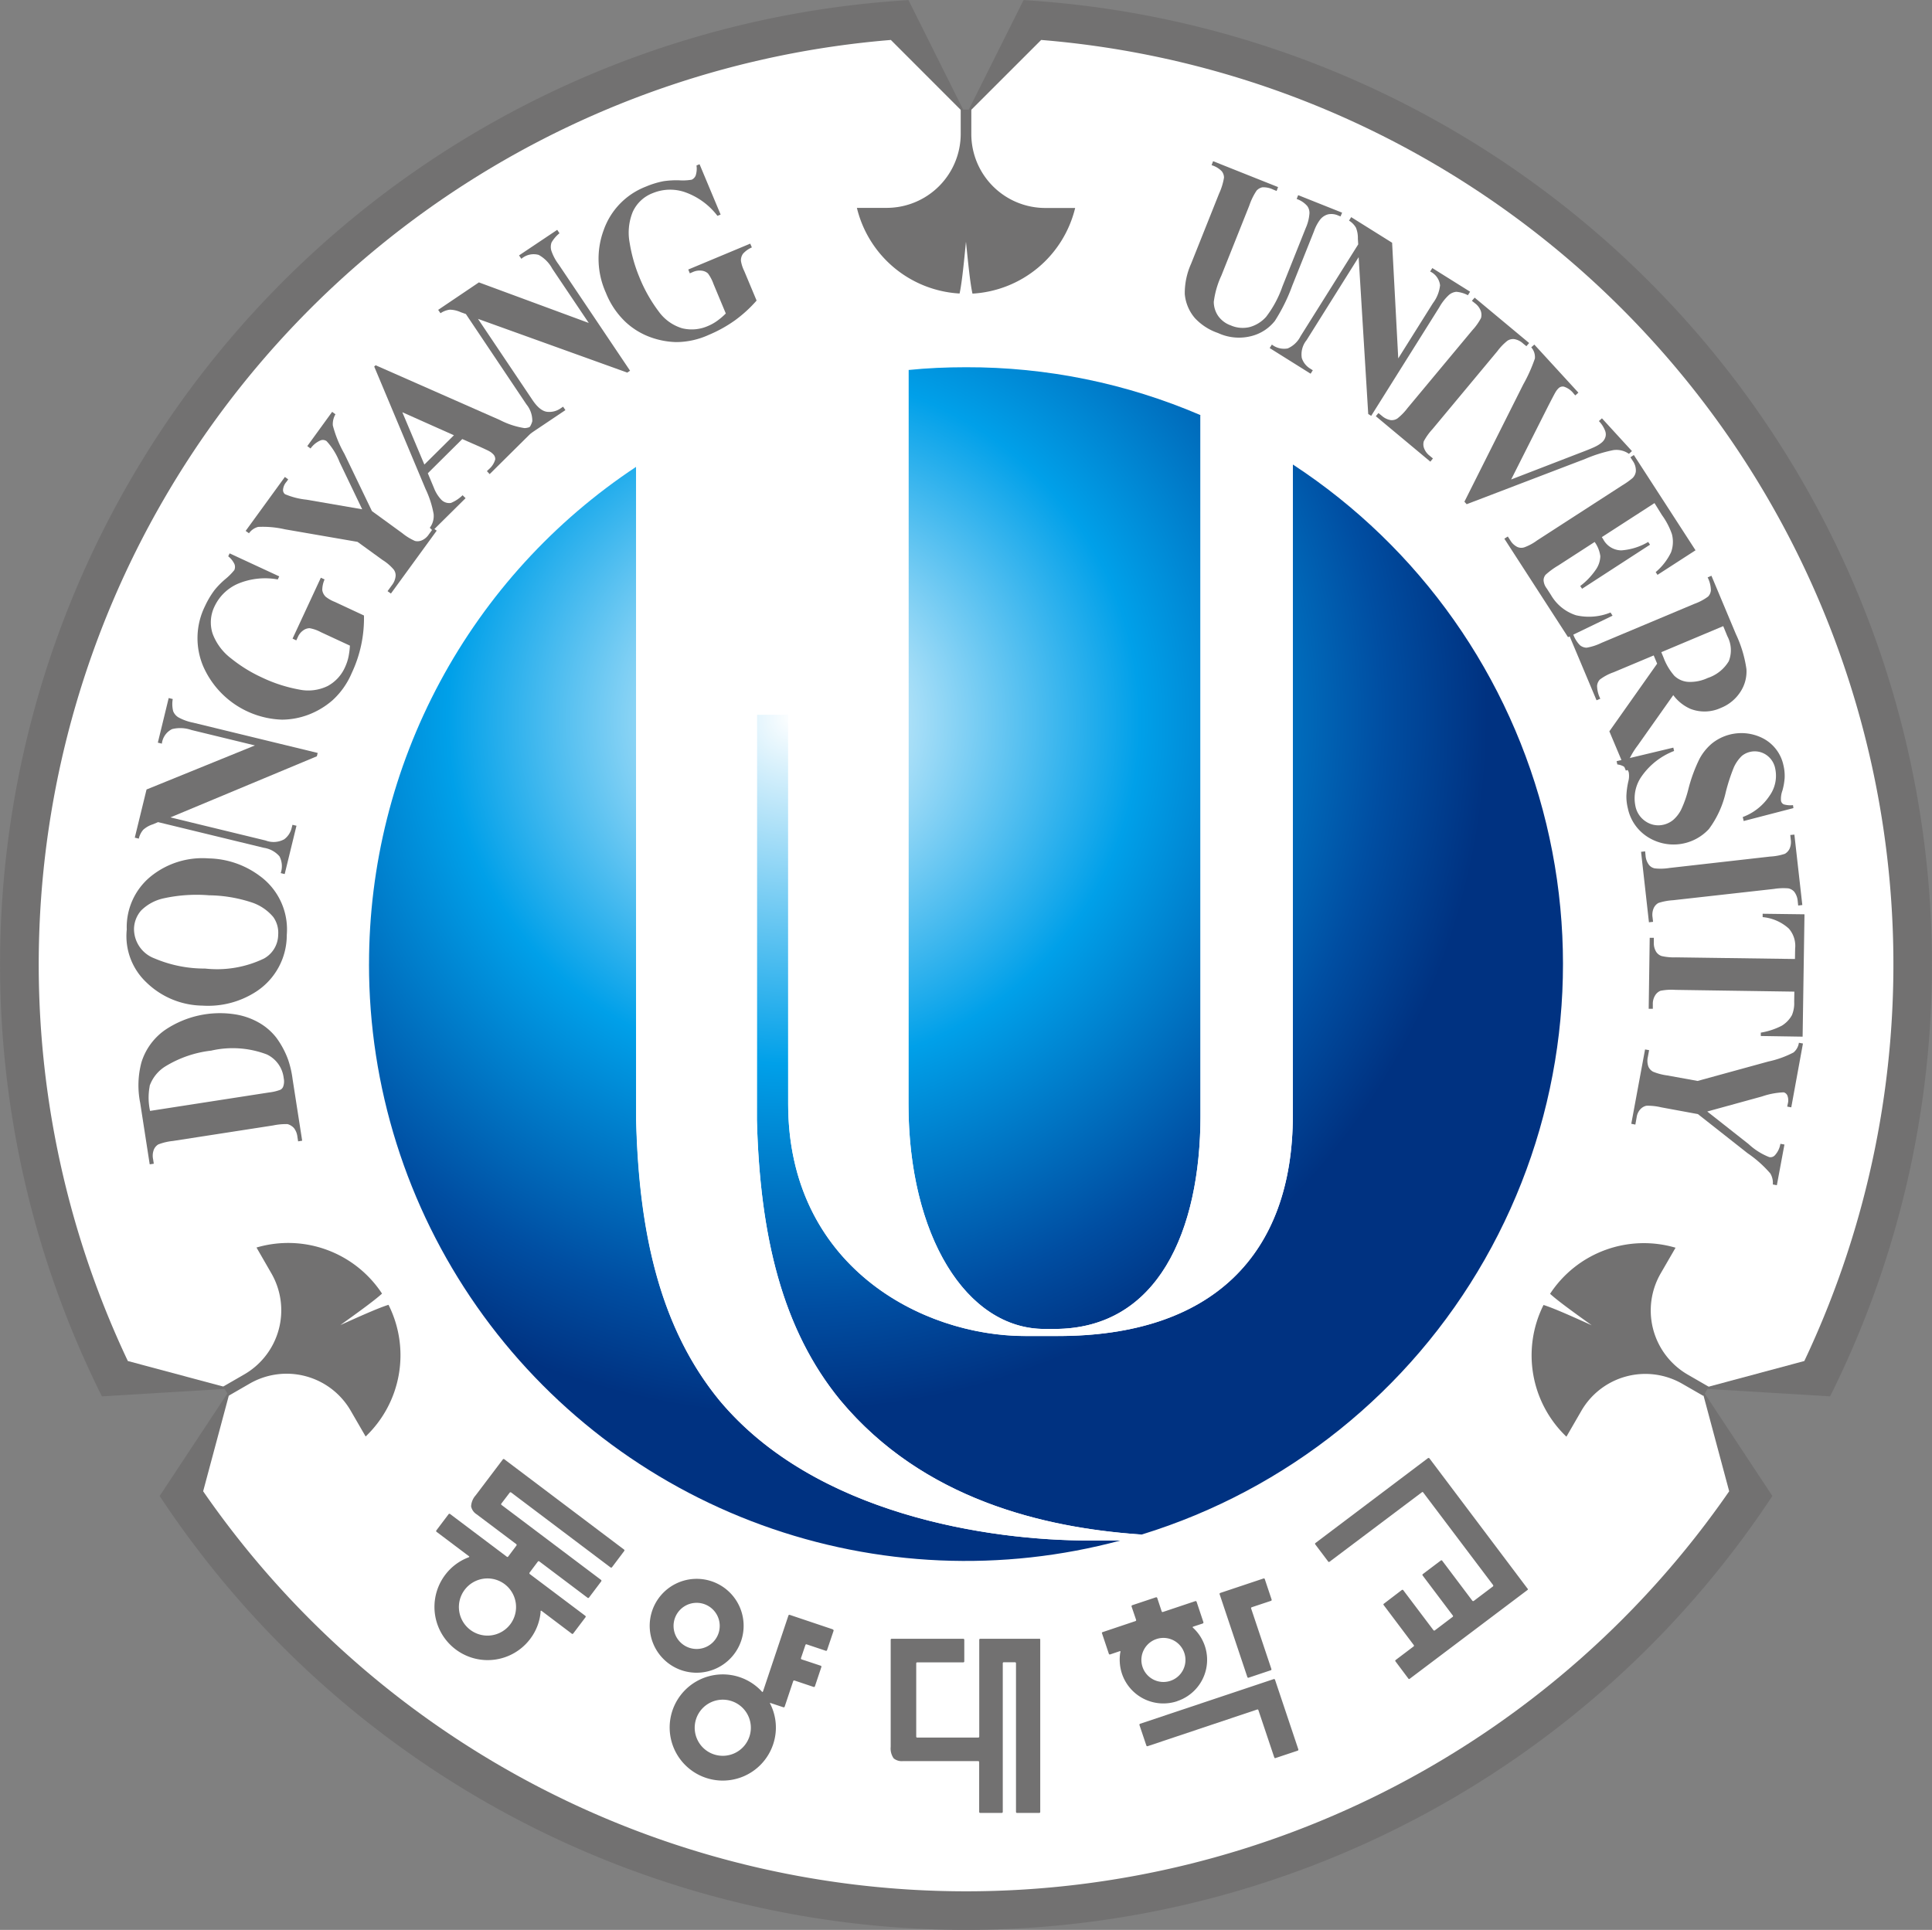 <svg xmlns="http://www.w3.org/2000/svg" xmlns:xlink="http://www.w3.org/1999/xlink" viewBox="0 0 70.138 70.078"><rect x="0" y="0" width="70.138" height="70.078" fill="#808080" stroke="none"/><defs><radialGradient id="a" cx="156.39" cy="468.166" r="1.001" gradientTransform="matrix(25.035 0 0 -25.035 -3886.413 11746.842)" gradientUnits="userSpaceOnUse"><stop offset="0" stop-color="#fff"/><stop offset="0.5" stop-color="#00a0e9"/><stop offset="0.85" stop-color="#004ea2"/><stop offset="1" stop-color="#003281"/></radialGradient><radialGradient xlink:href="#a" id="d" cx="156.38" cy="468.155" r="1" gradientTransform="matrix(25.035 0 0 -25.035 -3886.109 11746.439)"/><radialGradient xlink:href="#a" id="f" cx="156.4" cy="468.176" r="1" gradientTransform="matrix(25.034 0 0 -25.034 -3886.493 11746.628)"/><clipPath id="b" transform="translate(-155.48 -256.52)"><path d="M168.876 291.528a21.659 21.659 0 0 0 27.283 20.93H195c-3.578 0-9.927-.926-13.4-5.087-2.107-2.574-2.92-5.968-3.023-10.185v-23.717a21.65 21.65 0 0 0-9.7 18.059" style="fill:none"/></clipPath><clipPath id="c" transform="translate(-155.48 -256.52)"><path d="M202.415 297.006c0 5.093-2.943 8.026-8.528 8.026h-1.178c-3.8 0-8.616-2.57-8.616-8.434v-14.125h-1.135v14.713c.11 4.217.92 7.611 3.033 10.185 3 3.6 7.383 4.616 10.827 4.863 0 0 .029 0 .11.008a21.678 21.678 0 0 0 5.487-38.855Z" style="fill:none"/></clipPath><clipPath id="e" transform="translate(-155.48 -256.52)"><path d="M188.461 269.952V296.6c0 4.781 2.093 8.177 4.939 8.177h.362c3.741 0 5.3-3.531 5.3-7.769v-25.414a21.411 21.411 0 0 0-8.514-1.739c-.709 0-1.405.03-2.087.1" style="fill:none"/></clipPath></defs><path d="M221.918 307.224a35.085 35.085 0 0 0-29.28-50.7l-2.09 4.18-2.087-4.18a35.085 35.085 0 0 0-29.281 50.7l4.671-.282-2.575 3.9a35.073 35.073 0 0 0 58.547 0l-2.575-3.9Z" style="fill:#727171" transform="translate(-155.48 -256.52)"/><path d="M220.983 305.941a33.681 33.681 0 0 0-27.705-47.97l-2.73 2.729-2.727-2.729a33.679 33.679 0 0 0-27.7 47.97l3.734 1-1 3.73a33.674 33.674 0 0 0 55.4 0l-1-3.73Z" style="fill:#fff" transform="translate(-155.48 -256.52)"/><g style="clip-path:url(#b)"><path d="M13.396 16.949h27.283v39.732H13.396z" style="fill:url(#a)"/></g><g style="clip-path:url(#c)"><path d="M27.478 16.867h29.263v38.855H27.478z" style="fill:url(#d)"/></g><g style="clip-path:url(#e)"><path d="M32.98 13.335h10.601v34.92H32.98z" style="fill:url(#f)"/></g><path d="M185.991 307.371c-2.113-2.575-2.924-5.967-3.033-10.185v-14.713h1.135V296.6c0 5.864 4.817 8.434 8.616 8.434h1.177c5.586 0 8.528-2.933 8.528-8.027v-23.62a22.542 22.542 0 0 0-3.352-1.793v25.411c0 4.239-1.559 7.771-5.3 7.771h-.362c-2.846 0-4.939-3.4-4.939-8.178v-26.646a21.436 21.436 0 0 0-9.889 3.516v23.718c.1 4.218.916 7.61 3.024 10.185 3.472 4.162 9.821 5.088 13.4 5.088h1.164c.256-.062.508-.139.77-.217-.082-.007-.121-.007-.121-.007-3.434-.247-7.815-1.265-10.817-4.864" style="fill:#fff" transform="translate(-155.48 -256.52)"/><path d="m210.935 314.206-3.562-4.731a.044.044 0 0 0-.055-.006l-4.082 3.08a.035.035 0 0 0-.008.05l.469.623a.033.033 0 0 0 .051.007l3.353-2.523a.03.03 0 0 1 .046.008l2.538 3.363a.039.039 0 0 1-.007.05l-.695.525a.039.039 0 0 1-.053-.008l-1.094-1.453a.036.036 0 0 0-.05-.006l-.652.492a.037.037 0 0 0-.009.05l1.095 1.453a.034.034 0 0 1 0 .049l-.652.494a.036.036 0 0 1-.05-.009l-1.095-1.452a.04.04 0 0 0-.05-.008l-.654.5a.031.031 0 0 0-.007.049l1.093 1.453a.035.035 0 0 1-.008.05l-.649.491a.034.034 0 0 0-.007.051l.47.628a.034.034 0 0 0 .051 0l4.27-3.22a.035.035 0 0 0 .008-.049M193.213 316.027h-2.147a.036.036 0 0 0-.036.037v3.517a.036.036 0 0 1-.037.034h-2.217a.034.034 0 0 1-.034-.034v-2.663a.034.034 0 0 1 .034-.034h1.675a.037.037 0 0 0 .036-.038v-.782a.036.036 0 0 0-.036-.037h-2.6a.034.034 0 0 0-.036.037v3.885a.627.627 0 0 0 .108.42.461.461 0 0 0 .335.1h2.732a.036.036 0 0 1 .037.034v1.812a.036.036 0 0 0 .036.035h.783a.037.037 0 0 0 .038-.035v-5.4a.035.035 0 0 1 .036-.036h.408a.036.036 0 0 1 .036.036v5.4a.036.036 0 0 0 .036.036h.81a.035.035 0 0 0 .034-.036v-6.256a.035.035 0 0 0-.034-.037M201.767 317.514a.039.039 0 0 0-.046-.023l-4.854 1.623a.039.039 0 0 0-.02.048l.249.74a.036.036 0 0 0 .044.026l3.978-1.332a.035.035 0 0 1 .046.022l.576 1.717a.034.034 0 0 0 .046.023l.807-.269a.039.039 0 0 0 .021-.046ZM200.763 317.417a.035.035 0 0 0 .046.023l.806-.27a.035.035 0 0 0 .021-.044l-.736-2.2a.034.034 0 0 1 .022-.044l.7-.233a.036.036 0 0 0 .022-.046l-.248-.742a.034.034 0 0 0-.044-.024l-1.573.526a.037.037 0 0 0-.023.045ZM198.218 318.29a1.579 1.579 0 0 0 .594-2.643l-.025-.024c-.015-.011-.011-.028.006-.035l.351-.116a.041.041 0 0 0 .024-.047l-.248-.743a.038.038 0 0 0-.046-.022l-1.177.394a.034.034 0 0 1-.045-.024l-.161-.486a.039.039 0 0 0-.049-.022l-.86.287a.039.039 0 0 0-.022.047l.165.486a.036.036 0 0 1-.027.044l-1.191.4a.031.031 0 0 0-.02.045l.248.741a.036.036 0 0 0 .044.024l.35-.118a.02.02 0 0 1 .028.025l-.009.032a1.636 1.636 0 0 0 .062.758 1.586 1.586 0 0 0 2.008 1m-1.261-1.245a.8.8 0 1 1 1.011.507.8.8 0 0 1-1.011-.507M182.387 316.1a1.705 1.705 0 1 0-2.158 1.072 1.708 1.708 0 0 0 2.158-1.072m-2.41-.81a.838.838 0 1 1 .527 1.064.838.838 0 0 1-.527-1.064" style="fill:#727171" transform="translate(-155.48 -256.52)"/><path d="m185.718 315.686-1.57-.528a.037.037 0 0 0-.045.023l-.924 2.758c-.008.019-.024.025-.036.013l-.021-.026a1.928 1.928 0 1 0 .425 1.935 1.909 1.909 0 0 0-.113-1.487c-.008-.015 0-.022.018-.015l.467.155a.036.036 0 0 0 .047-.022l.31-.927a.038.038 0 0 1 .048-.022l.694.233a.037.037 0 0 0 .046-.023l.234-.7a.036.036 0 0 0-.024-.048l-.694-.23a.038.038 0 0 1-.022-.045l.161-.477a.034.034 0 0 1 .043-.024l.695.233a.037.037 0 0 0 .048-.023l.236-.7a.035.035 0 0 0-.023-.046m-3.033 3.889a1.019 1.019 0 1 1-.64-1.29 1.018 1.018 0 0 1 .64 1.29M173.785 309.506a.035.035 0 0 0-.05.008l-.983 1.3a.652.652 0 0 0-.169.405.443.443 0 0 0 .2.288l1.439 1.083a.038.038 0 0 1 .007.051l-.3.4a.032.032 0 0 1-.05.006l-2.061-1.552a.039.039 0 0 0-.052.007l-.445.59a.036.036 0 0 0 .007.051l1.175.885a.019.019 0 0 1 0 .036l-.036.015a1.9 1.9 0 0 0-.825.627 1.932 1.932 0 0 0 3.085 2.327 1.892 1.892 0 0 0 .378-.965v-.039c0-.02.016-.027.035-.016l1.1.831a.035.035 0 0 0 .05-.009l.446-.59a.037.037 0 0 0-.006-.051l-2.018-1.518a.04.04 0 0 1-.006-.052l.3-.4a.037.037 0 0 1 .051-.008l1.755 1.323a.036.036 0 0 0 .05-.007l.445-.59a.039.039 0 0 0-.006-.052l-3.614-2.723a.036.036 0 0 1-.007-.048l.305-.4a.039.039 0 0 1 .049-.006l3.613 2.725a.041.041 0 0 0 .05-.008l.446-.593a.034.034 0 0 0-.009-.05Zm.222 5.992a1.038 1.038 0 1 1-.206-1.454 1.041 1.041 0 0 1 .206 1.454M160.911 295.955a1.368 1.368 0 0 1 .581-.718 4.067 4.067 0 0 1 1.655-.567 3.486 3.486 0 0 1 2.021.139 1.086 1.086 0 0 1 .612.863.57.57 0 0 1-.016.295.221.221 0 0 1-.1.122 1.643 1.643 0 0 1-.415.1l-4.321.67a2.215 2.215 0 0 1-.013-.9m5.188-.247a3.6 3.6 0 0 0-.159-.7 3.183 3.183 0 0 0-.431-.81 2.142 2.142 0 0 0-.613-.536 2.536 2.536 0 0 0-.879-.312 3.56 3.56 0 0 0-2.562.575 2.244 2.244 0 0 0-.843 1.163 3.239 3.239 0 0 0-.046 1.48l.345 2.227.148-.022-.025-.163a.615.615 0 0 1 .027-.348.4.4 0 0 1 .162-.19 2.061 2.061 0 0 1 .527-.125l3.64-.564a2.363 2.363 0 0 1 .522-.049.5.5 0 0 1 .235.143.634.634 0 0 1 .126.32l.026.164.147-.024ZM160.6 289.586a1.653 1.653 0 0 1 .8-.441 5.577 5.577 0 0 1 1.67-.115 5.118 5.118 0 0 1 1.508.246 1.738 1.738 0 0 1 .823.543.984.984 0 0 1 .178.645 1 1 0 0 1-.515.862 3.928 3.928 0 0 1-2.138.364 4.628 4.628 0 0 1-1.838-.369 1.142 1.142 0 0 1-.743-1.081 1.046 1.046 0 0 1 .255-.654m.188 2.6a2.971 2.971 0 0 0 2.046.85 3.2 3.2 0 0 0 1.947-.51 2.446 2.446 0 0 0 1.11-2.059 2.4 2.4 0 0 0-.986-2.144 3.2 3.2 0 0 0-1.852-.633 2.979 2.979 0 0 0-2.109.662 2.374 2.374 0 0 0-.862 1.922 2.307 2.307 0 0 0 .706 1.912" style="fill:#727171" transform="translate(-155.48 -256.52)"/><path d="m160.8 285.188 3.935-1.6-2.308-.561a1.227 1.227 0 0 0-.7-.032.673.673 0 0 0-.371.528l-.146-.036.394-1.62.147.036a1.081 1.081 0 0 0 .015.44.46.46 0 0 0 .19.225 1.832 1.832 0 0 0 .535.193l4.522 1.1-.03.121-5.316 2.219 3.459.84a.8.8 0 0 0 .672-.045.718.718 0 0 0 .27-.411l.029-.115.146.034-.428 1.755-.144-.035a.773.773 0 0 0-.045-.608.925.925 0 0 0-.566-.31l-3.842-.933-.181.077a.962.962 0 0 0-.357.2.743.743 0 0 0-.161.322l-.146-.035ZM163.817 276.614l1.8.835-.053.112a2.552 2.552 0 0 0-1.443.154 1.673 1.673 0 0 0-.847.813 1.324 1.324 0 0 0-.076 1 2.008 2.008 0 0 0 .671.9 5.29 5.29 0 0 0 1.11.688 5.361 5.361 0 0 0 1.353.441 1.612 1.612 0 0 0 1.041-.125 1.438 1.438 0 0 0 .639-.7 1.719 1.719 0 0 0 .119-.359 2.685 2.685 0 0 0 .052-.409l-1.056-.49a1.348 1.348 0 0 0-.407-.143.4.4 0 0 0-.228.077.565.565 0 0 0-.2.247l-.056.118-.135-.064 1.027-2.211.135.062a1 1 0 0 0-.084.384.426.426 0 0 0 .123.243 1.3 1.3 0 0 0 .337.191l1.054.492a4.654 4.654 0 0 1-.446 2.094 2.822 2.822 0 0 1-.7.988 2.91 2.91 0 0 1-.869.52 2.76 2.76 0 0 1-.958.18 3.237 3.237 0 0 1-2.857-1.924 2.62 2.62 0 0 1 .06-2.2 3.2 3.2 0 0 1 .346-.582 2.963 2.963 0 0 1 .394-.4 2.218 2.218 0 0 0 .324-.326.284.284 0 0 0 .005-.215.794.794 0 0 0-.227-.285ZM167.538 271.475l.12.088a.71.71 0 0 0-.095.406 4.252 4.252 0 0 0 .42 1.03l1 2.08 1.1.8a2 2 0 0 0 .462.284.394.394 0 0 0 .247-.021.575.575 0 0 0 .251-.211l.168-.23.123.089-1.662 2.283-.122-.087.156-.215a.634.634 0 0 0 .136-.334.348.348 0 0 0-.073-.24 1.742 1.742 0 0 0-.4-.342l-.91-.659-2.637-.456a3.59 3.59 0 0 0-.972-.087.591.591 0 0 0-.331.231l-.121-.086 1.424-1.959.121.088-.063.088a.5.5 0 0 0-.125.289.194.194 0 0 0 .07.16 2.7 2.7 0 0 0 .78.2l2.024.349-.822-1.715a2.437 2.437 0 0 0-.47-.759.237.237 0 0 0-.207-.033.867.867 0 0 0-.376.3l-.118-.088Z" style="fill:#727171" transform="translate(-155.48 -256.52)"/><path d="m170.886 273.389-.8-1.9 1.873.836Zm2.07-.621c.18.082.276.129.3.145a.537.537 0 0 1 .122.095.244.244 0 0 1 .081.193.728.728 0 0 1-.229.356l-.074.071.1.108 1.731-1.716-.107-.1a.552.552 0 0 1-.36.145 2.9 2.9 0 0 1-.888-.291l-4.516-1.991-.051.047 1.864 4.446a3.549 3.549 0 0 1 .293.908.711.711 0 0 1-.139.5l.106.107 1.193-1.181-.108-.107a1.341 1.341 0 0 1-.422.279.4.4 0 0 1-.365-.131 1.3 1.3 0 0 1-.248-.4l-.228-.546 1.251-1.242Z" style="fill:#727171" transform="translate(-155.48 -256.52)"/><path d="m172.866 266.774 3.988 1.473-1.325-1.971a1.238 1.238 0 0 0-.493-.5.68.68 0 0 0-.629.142l-.084-.124 1.386-.928.082.124a1.2 1.2 0 0 0-.288.335.479.479 0 0 0-.009.293 1.757 1.757 0 0 0 .264.5l2.595 3.863-.1.069-5.42-1.951 1.984 2.955c.179.264.354.4.528.42a.718.718 0 0 0 .477-.119l.1-.068.084.125-1.5 1.007-.08-.125a.77.77 0 0 0 .378-.478.936.936 0 0 0-.211-.61l-2.2-3.283-.186-.066a1 1 0 0 0-.4-.092.784.784 0 0 0-.336.129l-.084-.122ZM180.876 262.483l.765 1.828-.115.047a2.55 2.55 0 0 0-1.171-.857 1.65 1.65 0 0 0-1.171.029 1.31 1.31 0 0 0-.734.686 1.993 1.993 0 0 0-.112 1.117 5.552 5.552 0 0 0 .355 1.256 5.457 5.457 0 0 0 .7 1.241 1.627 1.627 0 0 0 .851.61 1.46 1.46 0 0 0 .941-.084 1.666 1.666 0 0 0 .33-.185 2.434 2.434 0 0 0 .314-.268l-.447-1.072a1.465 1.465 0 0 0-.2-.381.394.394 0 0 0-.224-.1.589.589 0 0 0-.314.043l-.121.052-.057-.138 2.25-.94.059.137a.926.926 0 0 0-.319.227.405.405 0 0 0-.077.263 1.3 1.3 0 0 0 .12.369l.448 1.071a4.8 4.8 0 0 1-.788.72 4.888 4.888 0 0 1-.953.528 2.871 2.871 0 0 1-1.182.26 2.956 2.956 0 0 1-.99-.2 2.658 2.658 0 0 1-.829-.516 2.961 2.961 0 0 1-.729-1.074 3 3 0 0 1-.082-2.272 2.623 2.623 0 0 1 1.524-1.58 3.206 3.206 0 0 1 .648-.2 3.257 3.257 0 0 1 .563-.033 1.964 1.964 0 0 0 .459-.021.279.279 0 0 0 .148-.155.808.808 0 0 0 .029-.362ZM199.519 262.373l2.359.94-.053.141-.121-.049a.817.817 0 0 0-.394-.084.394.394 0 0 0-.212.121 2.292 2.292 0 0 0-.264.541l-1.013 2.541a3.217 3.217 0 0 0-.277.961.919.919 0 0 0 .15.494.942.942 0 0 0 .465.356 1.08 1.08 0 0 0 .694.06 1.239 1.239 0 0 0 .592-.371 3.932 3.932 0 0 0 .593-1.107l.845-2.117a1.565 1.565 0 0 0 .134-.526.424.424 0 0 0-.078-.272.907.907 0 0 0-.386-.258l.055-.138 1.595.636-.057.137-.09-.036a.607.607 0 0 0-.361-.04.545.545 0 0 0-.291.193 1.544 1.544 0 0 0-.222.422l-.788 1.973a6.426 6.426 0 0 1-.631 1.28 1.574 1.574 0 0 1-.811.541 1.807 1.807 0 0 1-1.255-.1 2.047 2.047 0 0 1-.84-.543 1.55 1.55 0 0 1-.366-.875 2.617 2.617 0 0 1 .231-1.1l1.014-2.543a2.255 2.255 0 0 0 .179-.579.368.368 0 0 0-.082-.235.853.853 0 0 0-.368-.219ZM206.018 265.334l.223 4.2 1.259-2.006a1.3 1.3 0 0 0 .259-.649.635.635 0 0 0-.36-.5l.079-.125 1.371.858-.079.128a1.112 1.112 0 0 0-.42-.124.48.48 0 0 0-.268.114 1.8 1.8 0 0 0-.349.446l-2.474 3.944-.108-.067-.348-5.695-1.889 3.012a.822.822 0 0 0-.175.648.7.7 0 0 0 .3.384l.1.063-.079.125-1.486-.931.079-.127a.722.722 0 0 0 .575.14.938.938 0 0 0 .465-.441l2.095-3.338-.013-.208a.96.96 0 0 0-.071-.4.733.733 0 0 0-.25-.254l.079-.126ZM207.5 273.167l-.093.117-1.98-1.651.095-.114.124.1a.648.648 0 0 0 .325.157.379.379 0 0 0 .239-.06 2.075 2.075 0 0 0 .366-.376l2.357-2.831a2.068 2.068 0 0 0 .313-.442.434.434 0 0 0-.006-.249.607.607 0 0 0-.2-.275l-.125-.1.1-.115 1.978 1.648-.1.115-.123-.1a.625.625 0 0 0-.323-.158.378.378 0 0 0-.242.06 1.965 1.965 0 0 0-.363.376l-2.357 2.832a2.147 2.147 0 0 0-.316.441.4.4 0 0 0 .008.25.612.612 0 0 0 .2.273ZM214.725 272.9l-.109.1a.792.792 0 0 0-.57-.135 5.23 5.23 0 0 0-1.021.32l-4.3 1.644-.082-.091 2.134-4.254a5.627 5.627 0 0 0 .424-.945.532.532 0 0 0-.132-.407l.112-.1 1.6 1.746-.112.1-.055-.06a.73.73 0 0 0-.36-.258.213.213 0 0 0-.193.058.622.622 0 0 0-.11.141c-.037.061-.125.231-.268.508l-1.343 2.664 2.485-.96q.453-.171.593-.245a1.081 1.081 0 0 0 .221-.146.416.416 0 0 0 .123-.19.349.349 0 0 0-.011-.227 1.03 1.03 0 0 0-.226-.353l.111-.1ZM215.544 274.788l-1.912 1.236.052.081a.751.751 0 0 0 .654.4 2.219 2.219 0 0 0 .977-.306l.066.1-2.466 1.6-.067-.1a2.535 2.535 0 0 0 .559-.584.9.9 0 0 0 .17-.5 1.14 1.14 0 0 0-.206-.515l-1.324.856a2.783 2.783 0 0 0-.456.334.316.316 0 0 0-.074.2.538.538 0 0 0 .111.292l.159.246a1.625 1.625 0 0 0 .907.733 2.08 2.08 0 0 0 1.254-.1l.073.116-1.616.78-2.312-3.576.125-.079.089.136a.621.621 0 0 0 .261.245.357.357 0 0 0 .245.013 1.813 1.813 0 0 0 .462-.248l3.093-2a2.869 2.869 0 0 0 .382-.271.413.413 0 0 0 .116-.233.6.6 0 0 0-.109-.385l-.088-.135.125-.081 2.239 3.459-1.38.892-.066-.1a2.158 2.158 0 0 0 .558-.72 1.106 1.106 0 0 0 .029-.665 2.672 2.672 0 0 0-.361-.687Z" style="fill:#727171" transform="translate(-155.48 -256.52)"/><path d="M218.188 279.619a1.086 1.086 0 0 1 .053.909 1.4 1.4 0 0 1-.766.611 1.5 1.5 0 0 1-.711.141.8.8 0 0 1-.5-.221 2.145 2.145 0 0 1-.393-.664l-.08-.193 2.248-.946Zm-2.548 1-1.735 2.457.6 1.426.138-.054a.577.577 0 0 1-.007-.376 2.888 2.888 0 0 1 .3-.486l1.289-1.825a1.554 1.554 0 0 0 .626.5 1.414 1.414 0 0 0 1.1-.035 1.507 1.507 0 0 0 .713-.586 1.339 1.339 0 0 0 .217-.826 4.434 4.434 0 0 0-.381-1.266l-.889-2.121-.138.059a1.074 1.074 0 0 1 .118.463.364.364 0 0 1-.1.232 1.9 1.9 0 0 1-.5.266l-3.375 1.418a1.962 1.962 0 0 1-.538.174.39.39 0 0 1-.239-.089 1.062 1.062 0 0 1-.25-.41l-.138.057.989 2.352.137-.057a1.083 1.083 0 0 1-.118-.463.375.375 0 0 1 .1-.232 1.811 1.811 0 0 1 .5-.266l1.456-.611Z" style="fill:#727171" transform="translate(-155.48 -256.52)"/><path d="m220.587 285.864-1.806.469-.033-.145a2 2 0 0 0 .973-.773 1.246 1.246 0 0 0 .207-.977.778.778 0 0 0-.355-.525.744.744 0 0 0-.859.056 1.339 1.339 0 0 0-.292.42 6.807 6.807 0 0 0-.288.883 3.549 3.549 0 0 1-.614 1.35 1.747 1.747 0 0 1-2.168.324 1.625 1.625 0 0 1-.777-1.08 1.8 1.8 0 0 1-.052-.444 2.892 2.892 0 0 1 .077-.554.761.761 0 0 0 .009-.3.336.336 0 0 0-.126-.179.592.592 0 0 0-.288-.11l-.027-.119 2.059-.492.028.121a2.551 2.551 0 0 0-1.179.922 1.38 1.38 0 0 0-.225 1.078.865.865 0 0 0 .4.576.815.815 0 0 0 .627.1.858.858 0 0 0 .352-.178 1.246 1.246 0 0 0 .276-.357 3.983 3.983 0 0 0 .267-.754 5.607 5.607 0 0 1 .4-1.092 1.884 1.884 0 0 1 .468-.577 1.711 1.711 0 0 1 1.871-.161 1.438 1.438 0 0 1 .712.959 1.648 1.648 0 0 1 .044.474 2.293 2.293 0 0 1-.081.451.861.861 0 0 0-.051.367.177.177 0 0 0 .1.131.873.873 0 0 0 .336.028Z" style="fill:#727171" transform="translate(-155.48 -256.52)"/><path d="m215.492 289.993-.15.017-.286-2.559.148-.017.016.16a.623.623 0 0 0 .127.336.352.352 0 0 0 .213.123 1.986 1.986 0 0 0 .523-.015l3.663-.415a2 2 0 0 0 .532-.1.432.432 0 0 0 .169-.183.607.607 0 0 0 .043-.338l-.017-.162.149-.014.288 2.557-.15.019-.017-.161a.653.653 0 0 0-.125-.338.389.389 0 0 0-.216-.125 2.169 2.169 0 0 0-.524.021l-3.663.41a2.107 2.107 0 0 0-.53.1.407.407 0 0 0-.169.184.6.6 0 0 0-.043.337ZM220.921 294.163l-1.518-.024v-.122a2.576 2.576 0 0 0 .757-.249 1.04 1.04 0 0 0 .373-.386 1.121 1.121 0 0 0 .082-.483l.006-.371-4.321-.064a2.069 2.069 0 0 0-.539.033.411.411 0 0 0-.19.161.58.58 0 0 0-.088.329v.164h-.15l.037-2.577h.15v.164a.6.6 0 0 0 .084.344.378.378 0 0 0 .2.154 2 2 0 0 0 .522.047l4.317.06.006-.373a.955.955 0 0 0-.229-.732 1.638 1.638 0 0 0-.95-.416v-.122l1.519.02ZM219.986 299.557l-.147-.027a.661.661 0 0 0-.091-.4 4.283 4.283 0 0 0-.828-.737l-1.8-1.418-1.334-.246a2.067 2.067 0 0 0-.539-.057.422.422 0 0 0-.213.123.54.54 0 0 0-.137.289l-.048.272-.148-.029.5-2.7.147.026-.046.25a.62.62 0 0 0 .023.355.382.382 0 0 0 .172.18 2.092 2.092 0 0 0 .506.133l1.105.2 2.572-.706a3.612 3.612 0 0 0 .911-.328.561.561 0 0 0 .195-.352l.147.027-.424 2.318-.147-.027.02-.1a.482.482 0 0 0-.016-.307.206.206 0 0 0-.131-.111 2.737 2.737 0 0 0-.791.15l-1.985.546 1.5 1.182a2.372 2.372 0 0 0 .749.473.217.217 0 0 0 .2-.059.8.8 0 0 0 .206-.423l.147.026ZM190.315 267.182c.09-.4.169-1.244.233-1.883.066.639.146 1.483.236 1.883a4.077 4.077 0 0 0 3.728-3.11h-1.082a2.687 2.687 0 0 1-2.688-2.689v-.883h-.385v.879a2.688 2.688 0 0 1-2.689 2.689h-1.08a4.074 4.074 0 0 0 3.727 3.11M169.584 303.9c-.393.122-1.164.473-1.748.736.519-.375 1.209-.864 1.513-1.143a4.076 4.076 0 0 0-4.557-1.673l.539.936a2.688 2.688 0 0 1-.983 3.671l-.762.44.195.335.76-.439a2.686 2.686 0 0 1 3.671.983l.542.936a4.075 4.075 0 0 0 .83-4.782M211.753 303.5c.3.277.991.768 1.511 1.143-.585-.264-1.356-.615-1.749-.737a4.084 4.084 0 0 0 .831 4.783l.542-.938a2.684 2.684 0 0 1 3.668-.981l.764.439.192-.335-.761-.439a2.691 2.691 0 0 1-.984-3.673l.541-.935a4.071 4.071 0 0 0-4.555 1.673" style="fill:#727171" transform="translate(-155.48 -256.52)"/></svg>